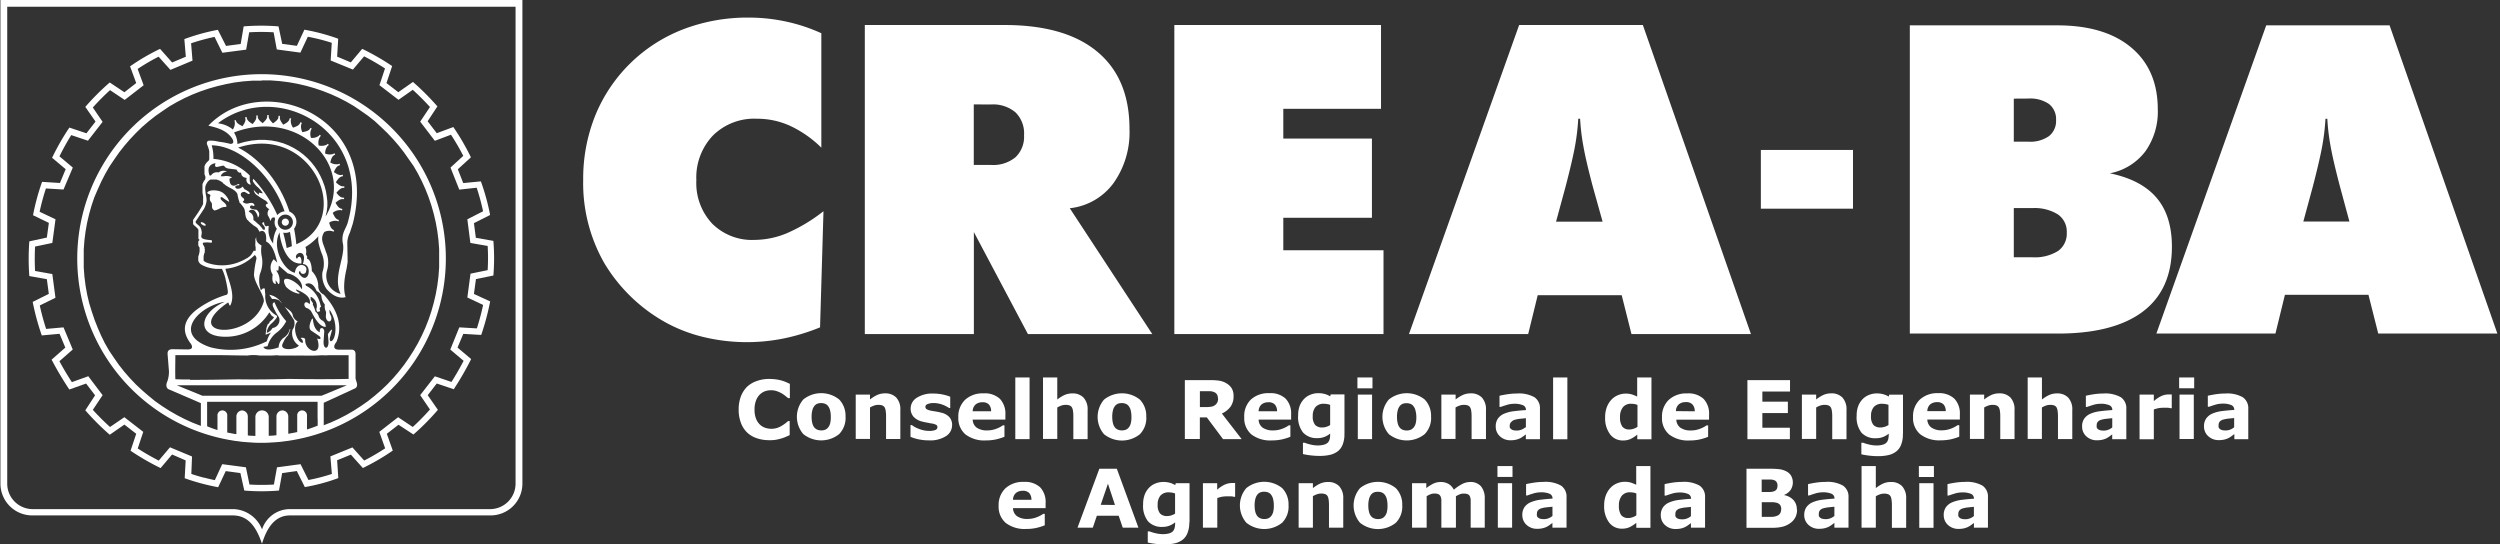 <svg id="Camada_1" data-name="Camada 1" xmlns="http://www.w3.org/2000/svg" viewBox="0 0 511.67 111.41"><rect x="0" y="0" width="511.67" height="111.41" fill="#333333" stroke="none"/><defs><style>.cls-1,.cls-3{fill:#fff;}.cls-1,.cls-2{fill-rule:evenodd;}.cls-2{fill:#748fc9;}</style></defs><title>Prancheta 1</title><path class="cls-1" d="M.09,0H106.92V99a6.51,6.51,0,0,1-6.49,6.49H59.34c-2.7,0-4.55,1.95-5.72,5.8-1.11-3.31-2.74-5.81-6-5.8h-41A6.51,6.51,0,0,1,.09,99V0ZM105.52,1.38V99a5.22,5.22,0,0,1-5.2,5.2H59.27a6,6,0,0,0-5.64,4.15,6.54,6.54,0,0,0-5.74-4.15H6.68A5.21,5.21,0,0,1,1.48,99V1.38Z"/><path class="cls-1" d="M41.11,82.47V88c6.65,3.4,17.94,3.33,25.15,0V82.44l6.51-3c.31-.25.42-.64.21-1.24l-.21-.72v-5q0-.91-.86-.92H69.35c-1,0-1.27-.61-.49-1.58q1.92-4.72-2.6-9.69a1.88,1.88,0,0,1-1.12-1.81,4.51,4.51,0,0,0-1.32-3c0-1-.26-2.4-1-2.54l.07-.39-.27-.5a2.57,2.57,0,0,0-.11-1.49,11.86,11.86,0,0,0,2.66-2.21,3.88,3.88,0,0,0,.05,1.48,16.71,16.71,0,0,0,.58,1.93A5.29,5.29,0,0,1,66,55.68a4.87,4.87,0,0,0,.82,3.44c1.09,1.29,2.54,2.08,3.92,1.69-.57-1.72-.23-4,.2-5.85l.21-1.34-.07-4a4.93,4.93,0,0,1,.53-2l.59-1.82c5.71-22.2-18.54-31.56-29.55-20.08,2,.45,3.7,1,4.79,2.52.62.86.25,1.39-.56,1.14A18.1,18.1,0,0,0,44.74,29a6.69,6.69,0,0,0-1.35-.21h-.18l-.17,0-.16,0-.14,0-.13.05-.11.07-.09.09-.06.11,0,.12v.13l0,.14.07.15.16.4.1.3.08.3.07.3c0,.1,0,.2,0,.3s0,.2,0,.3,0,.2,0,.3,0,.2,0,.29,0,.2,0,.29,0,.24-.05.36l-.5.49-.13.17-.12.18-.1.2-.08.21,0,.15,0,.15,0,.16v.52l0,.19,0,.2,0,.2.06.22a2,2,0,0,1,.13.35.9.9,0,0,1,0,.15,1,1,0,0,1,0,.17,1.57,1.57,0,0,1-.08.26l-.12.15-.11.17-.09.16-.08.16-.07.16-.05.16,0,.16,0,.16,0,.16V39l0,.15,0,.3.13.74,0,.29,0,.15v.58l0,.14,0,.14,0,.14,0,.14-.3.56-.38.64-.45.7L39.52,45l0,.12a1.35,1.35,0,0,0,0,.15,1.3,1.3,0,0,0,0,.15,1.28,1.28,0,0,0,0,.15,1.24,1.24,0,0,0,0,.14l0,.13.07.12.08.1.09.08a7,7,0,0,1,.69.64l.16.21,0,0,0,0v.39c0,.22,0,.44,0,.66v.43l0,.08,0,.08,0,.08,0,.08,0,.07.05.07.06.06.07.06.08.05,0,0-.16.14-.07.09-.06.09,0,.09,0,.1,0,.1V50l0,.1,0,.11.07.16.1.17.1.14,0,.07,0,.09V51c0,.06,0,.12,0,.18s0,.13,0,.19,0,.27-.08.41l0,.13c-.06.2-.12.4-.19.6l0,.17c0,.06,0,.11,0,.17s0,.11,0,.17,0,.11,0,.16,0,.11,0,.16l.05.15.07.15.09.14.11.13.13.12.1.08.21.12.21.11.22.1.23.1.24.09.24.08.38.1.4.09.42.07.44.05.45,0,.85,0c.09.2.18.4.27.6a13.63,13.63,0,0,1,.48,1.48l0,.08h0a20.8,20.8,0,0,1,.44,2.27q.13.9-.45.94a19.57,19.57,0,0,0-6,3.05c-2.47,2-3.19,4.22-1.07,6.95.44.75.2,1.15-.73,1.13l-3.06-.05q-1.06,0-1,1L34.58,76a6.08,6.08,0,0,1-.31,2c-.31.7-.31,1.27.15,1.63l6.69,2.88Zm14-22.14a3.79,3.79,0,0,1,2.6,1.79l-.57-.63a2.73,2.73,0,0,0-1.46-.3l-.57-.86ZM62,54c.42-1.3.21-2-.37-2.21s-1.5.63-.83,1.19c.14-.32.16-.33.47-.46.49.19.45,1,.4,1.41-3.66.22-4.53-6.09-4.43-6.39-1.68,3.06.74,7.73,3.11,8.29.33-2.46,2.8-1.64,2.31-.38a.61.61,0,0,1-1.22,0c-.23.1-.25.2-.26.5,1.86,2.83,3-1.73.82-1.92Zm-3.6-9.26a.73.73,0,1,1-.73.73.73.73,0,0,1,.73-.73Zm0-.82a1.55,1.55,0,1,1-1.55,1.55,1.56,1.56,0,0,1,1.55-1.55Zm.94,3.54a29.4,29.4,0,0,1,.4,2.92l-1.06.39q-.29-1.62-.72-3.15a2.2,2.2,0,0,0,1.39-.17Zm-16-17.72c5.7.08,12.42,6.17,14.9,13.51a2.27,2.27,0,0,0-1.48.77,26.9,26.9,0,0,0-4.91-7.43l-.13.41a3.85,3.85,0,0,0,1.07,1.34,5,5,0,0,1,1,1.22,3.38,3.38,0,0,1-.8-.14l0,.43a4.75,4.75,0,0,1-1.06-1A1.51,1.51,0,0,0,52.68,40c.58.41,1.15.77,1.73,1.1a1.52,1.52,0,0,1,.44.56c-.66.18-.59.55.12,1.07l.18.1c-.32.11-.5.89-.3,1.3a5.26,5.26,0,0,1,.52,1.11l.26-.64.52-.15.17.38a2.06,2.06,0,0,0,.35,2,5.93,5.93,0,0,0-.76,3A4.37,4.37,0,0,1,55,46.41q0-.33-.41-.09c-.34,0-.5-.27-.52-.71-.07-.26-.48-.06-.37.2a1.51,1.51,0,0,0,.14.21,1.71,1.71,0,0,1,.37.56V47h-.39a3.73,3.73,0,0,0-.6-.79,1,1,0,0,0-.18-.2,5.12,5.12,0,0,1-.59-.51c-.15-.16-.38-.3-.53-.44l-.07-.14a1.39,1.39,0,0,0-.61-1.4.59.59,0,0,1-.19-.13l-.14-.14a.84.84,0,0,1,1.22-.11,2.48,2.48,0,0,1,.65,1.41c.47-.58.3-1.14-.27-1.63a3.34,3.34,0,0,1-1.2-.26c-.31-.24-.09-.77.39-.57.65.3.4-.56-.22-.56a2.36,2.36,0,0,0-.7.11,1.18,1.18,0,0,1-1.12-.35c.37-.27.44-.53.08-.78-.84-.6-.43-1.32.37-1.22l.63.37c.33.2.53-.11.19-.4a5.17,5.17,0,0,0-.89-.54l-.39-.54a1.3,1.3,0,0,1-1.06.45c-.67-.12-.54-.75.22-.7.27,0,.21-.31,0-.25-.4.09-.54.26-.77.3a.78.78,0,0,1-.89-.4,2.4,2.4,0,0,1-.18-1l.53-.29a2.73,2.73,0,0,0-1.68-.22h-.65a1.38,1.38,0,0,1,1.31-.93,1.56,1.56,0,0,0-1.73.16,1.42,1.42,0,0,0-1.56.61h-.3c-.54-1.54,0-2.32,1.22-2.52-.21.64-.06.93.62.71l.95-.21a.87.87,0,0,1,.42.34,1.57,1.57,0,0,0,.82.29l1.47.18.31.46.27.18.38,0c0,.67.45,1,1.15,1.08a1,1,0,0,0,.82,1.38l-.21-.81,0-1.08a12,12,0,0,0-7.43-3.39,8.88,8.88,0,0,0-.35-2.76ZM46.5,62.07c0-.11.15-.13.24-.11s.15.68.39.56c1.15-2.15-.42-5.24-1-7.51a9.68,9.68,0,0,0,6-2.81.84.84,0,0,1,.35.79,19.44,19.44,0,0,0-.5,3.24c.1,1.81,2.25,4.31,2,5.53h0c-2.47,8.12-17.19,7.1-7.53.3Zm1.41-34.91a4.33,4.33,0,0,1,.68,2.31l1.47-.42,1.44-.28,1.4-.14h1.35l1.3.12,1.25.24,1.19.34,1.13.45,1.06.54,1,.62.93.7.85.77.78.83.7.89.62.93.54,1,.45,1,.37,1,.27,1,.18,1.05L67,41.21l0,1-.12,1-.23,1,0,.07c6.14-10.21-5.35-22.25-18.65-17.21ZM59.19,43.29a2.26,2.26,0,0,1,1,3.51v0l.2,1.12.16,1.14.1.93c11.95-5.11,3.31-24.8-11.92-19.78l.54.28.71.41.7.46.69.5.67.54.66.57.64.61.63.65.61.69.59.72.57.76.55.79.52.82.5.86.47.89.44.92.41.95.38,1,.22.65ZM44.64,25.2C56.75,16,76.57,26.83,71.14,45.66c-.42,1.31-1.27,2.08-1,4,.72,2.77-2.12,6.84-.43,10.49a3.81,3.81,0,0,1-2.75-4.88,5.46,5.46,0,0,0-.28-3.79c-.43-1.56-1.28-2.5-.3-4A2.31,2.31,0,0,1,68,47.31h0l.24.13.15-.27L68.15,47h0c-.47-.26-.65-.95-.78-1.44l0,0A2.32,2.32,0,0,1,69,45.22h0l.26.1.11-.29-.26-.1h0c-.5-.19-.76-.85-1-1.32l0-.05A2.31,2.31,0,0,1,69.73,43h0l.27.07.07-.3-.27-.07h0c-.52-.13-.87-.76-1.13-1.2v0c.39-.33.94-.8,1.47-.75h0l.28,0,0-.3-.28,0h0c-.54-.05-1-.62-1.29-1v0c.34-.39.8-.94,1.34-1h0l.28,0,0-.31-.28,0h0c-.54,0-1.05-.46-1.43-.81v-.06c.28-.43.65-1,1.18-1.16h0l.27-.06-.06-.3-.27.06h0c-.53.11-1.12-.31-1.54-.59v0c.21-.47.48-1.14,1-1.33h0l.26-.1-.11-.29-.26.1h0a2.34,2.34,0,0,1-1.63-.35h0c.13-.5.29-1.21.76-1.48h0l.24-.14-.15-.27-.24.14h0a2.33,2.33,0,0,1-1.66-.08h0a2.35,2.35,0,0,1,.53-1.58h0l.22-.17-.19-.24-.22.17h0a2.34,2.34,0,0,1-1.66.17A2.35,2.35,0,0,1,65.49,28h0l.19-.21-.23-.21-.19.21h0a2.32,2.32,0,0,1-1.6.43h0a2.34,2.34,0,0,1,0-1.66h0l.15-.23-.25-.17-.15.23h0c-.3.45-1,.56-1.52.66h0a2.35,2.35,0,0,1-.22-1.65h0l.12-.25L61.5,25l-.12.25h0c-.23.49-.92.71-1.4.88h0a2.35,2.35,0,0,1-.46-1.6h0l.08-.27-.29-.09-.08.27h0c-.16.52-.81.84-1.26,1.08h0c-.31-.41-.76-1-.68-1.52h0l0-.28-.3,0,0,.28h0c-.08.54-.69.94-1.11,1.25h0c-.36-.37-.89-.88-.88-1.42h0v-.28h-.31v.28h0c0,.54-.55,1-.93,1.38-.4-.32-1-.76-1-1.3h0l0-.28-.3,0,0,.28h0c.06.54-.43,1.08-.75,1.48h0c-.44-.27-1.07-.64-1.19-1.18h0l-.06-.27-.3.07.06.27h0c.12.53-.3,1.12-.58,1.55-.46-.23-1.12-.53-1.3-1h0l-.09-.26-.29.1.09.26h0a2.31,2.31,0,0,1-.41,1.6l-.06-.09h0a5.7,5.7,0,0,0-2.84-1.18Zm8.52,22.3L53,47.22h0l-.06-.11-.14-.19,0-.07h0l-.08-.11-.17-.16-.21-.16-.2-.13a2,2,0,0,1-.31-.21c-.21-.17-.42-.34-.62-.52L51,45.38l-.17-.2,0,0-.07-.07L50.61,45l-.15-.26-.12-.26-.07-.23-.07-.42c0-.26-.07-.53-.11-.79v-.09l-.2-.44-.12-.17-.12-.16v0h0l-.18-.23-.32-.38L49,41.46,49,41.32a6.08,6.08,0,0,1-.21-.65c-.06-.25-.12-.5-.17-.74a1,1,0,0,1,0-.16l-.11-.21-.18-.27L48,39l0,0,0,0-.12-.1-.27-.17c-.22-.12-.43-.24-.66-.34l-.19-.11-.51-.31-.14-.11,0,0,0,0-.23-.19-.18-.13-.06,0,0-.06,0-.05-.06-.05-.08-.06-.08-.06L45,37l-.33-.14-.21-.07-.18-.05-.31,0h-.44l-.16,0-.14,0-.13,0-.12.06-.12.08-.11.08-.1.1-.11.12c-.07.09-.14.19-.2.29l-.14.26-.06.09L42,38.3c0,.13,0,.25,0,.38s0,.11,0,.16l.07.55c0,.31.11.61.15.92a5.25,5.25,0,0,1,.06.56v.2h0a4.43,4.43,0,0,1-.56,1.72l-1.59,2.4c-.11.18-.16.25,0,.46s.49.43.67.62l.22.26,0,.06.1.18a2.72,2.72,0,0,1,.17,1c-.11.73-.52,1.21,1.92,1.38.26,0,.21.54,0,.54a4.89,4.89,0,0,0-1.69,0l0,0,0,0,0,0,0,0,0,0,0,0V50l.09.14a3.76,3.76,0,0,1,.25.46c0,.13,0,.26.05.38s0,.18,0,.26l0,.22c0,.11,0,.21-.06.31s-.12.43-.18.64l0,.16c0,.07,0,.15,0,.22v.26l0,.06,0,.06,0,.06,0,.06,0,.06.06.06.07.06.08.06.09.06.11.06.12.06.49.18.51.14a9.35,9.35,0,0,0,6-.51c.27-.12.54-.24.8-.37l.46-.28.1,0v0l.09-.08.16-.12.2-.15,0,0,0,0,.09-.06a2.3,2.3,0,0,0,.38-.43l.15-.23.23-.38.05-.09.12,0h.29l0-.18a2.75,2.75,0,0,0,0-.33c0-.15,0-.31-.05-.46s0-.53,0-.79c0-.05,0-.11,0-.16a2.13,2.13,0,0,1,0-.25c0-.05,0-.1,0-.16s0-.13.06-.2l.06-.14.08-.12,0,0c-.12.55.11,1.21,1.05,1.7a6.72,6.72,0,0,0,0,2,6,6,0,0,1-.32,3.82,5.84,5.84,0,0,0,.21,3.4q.35-.6.8-.37a7.68,7.68,0,0,0,.09,1.16,4.51,4.51,0,0,0,2.24,4.3c.15.06.22.21.11.43a6.2,6.2,0,0,1-1.14,1.28,2.73,2.73,0,0,0-.91,1.87,2.14,2.14,0,0,0,1.18-1,1.63,1.63,0,0,0,1.33-2.16,12.86,12.86,0,0,1-1.25-2.29q-.19-.74.33-.81a13.26,13.26,0,0,0,2.39,3.87,6.66,6.66,0,0,1-1.81,2.23,5,5,0,0,0-2,2.88L53.9,71q.49,1,3.13.1a2.51,2.51,0,0,1,1-1.95,2.84,2.84,0,0,0,1.28-1.82l.12.08-.47,1.22a4.09,4.09,0,0,0-1,1.5c-1.11,1.78,2.49,1.55,3.21.59a3,3,0,0,1-1.3-3.24,2.17,2.17,0,0,0,.31-1.95,29.12,29.12,0,0,0-1.93-2.76c.6.49,1.59.92,1.69,1.88a2,2,0,0,0,1,1.13c-1.13.89-.36,4.16,1,4.41q.21-.46-.41-1a.82.82,0,0,1,.94.2c-.26,2.61,3.82,3.84,2.43-.12.69.32.93-.06.46-.48l-1.49-1c-.7-.37-.67-1.25,0-2.57l.16,0q.19,2.3,1.45,2.79c-.22-1,.72-1.21.89-.24l-.14,2.08c-.11,1.71,1.1,1.79,1,0l-.12-1.47c.4-.58.72-1,.86-.88l-.33,1.22c-.59,1.63.79,1.58,1-.86a7.06,7.06,0,0,0-1.19-4.48,2,2,0,0,0,.3,1.3c.4,1.31-.88,1.56-1.06.18l.05-1a2.57,2.57,0,0,1-.26-1.54,3.07,3.07,0,0,1-.68-1.57c0-.4-.31-.85-1-1.19-.55-1.32-1.24-1.72-2-1.51q-.48.07-.13.43a5.69,5.69,0,0,1,2.89,3.83l.16.47c-.34.18-.34.5-.18.88a1.23,1.23,0,0,1-.59.17.83.83,0,0,1-.13-.86,2.06,2.06,0,0,0-1.2-2.22l-.09.21q.18.3,0,.41A2.05,2.05,0,0,1,64,62c.1.15.07.25,0,.32a5.36,5.36,0,0,1,.56,1.45h0a2,2,0,0,1,.64.84,1.54,1.54,0,0,0,.9,1.06,1.61,1.61,0,0,1,.57,1.24c-1.15,0-2.07-1.44-2.88-3A1.79,1.79,0,0,0,62.64,63c-.76-.63-.17-1.74.72-.73.39-1.24-.7-2.23-2.81-3.05.07.27.29.51.75.71l-.05.2a4.94,4.94,0,0,1-2.71-1.43c-1.69-3,2.27-1.32,3.25.54.31-1.51-1.19-2.91-2.9-3.29l-1.82-1.58-.1,1-.46,0a3.27,3.27,0,0,1,.69,2.51q-.15.5-.35.08l-.45-.63.05.8c-.65-.06-.83-.88-.63-1.92a2.58,2.58,0,0,1,.2-3.15l.72.68c-.47-2-1-3.66-2.29-4.33.21-2.06-.65-2.38-1.29-2ZM44,43.08h-.1a0,0,0,0,0,0,0c-.69-.43-.45-.77-.54-1.45a1.41,1.41,0,0,0-.29-.42,1.33,1.33,0,0,1,0-1.16c0-.42-.75-.27-.62-.7.57-.57,1.81-.41,2.56-.21l.55.28a3.78,3.78,0,0,1,1.33,1.73.25.25,0,0,1,0,.11h-.1a12.14,12.14,0,0,1-1.26-.85c-.39-.13-.42-.08-.36.31.23.53,1.19.86,1.19,1.55l-.26.1c-.83-.06-1.33.57-2.08.67Zm-2.28,3.09c-.36-.18-.61-.35-.64-.57.16-.51,1.78.75.64.57Zm4.17,15.6c-5.35,1-10.71,6.7-2.81,9.31a16.58,16.58,0,0,0,11.53-1.23,5.34,5.34,0,0,1,.86-1.79h0l-.21.1-.89.34c0-.34.08-.67.13-1,0-.08,0-.16,0-.24a6.28,6.28,0,0,1,.35-1H55l.16-.25,0-.13a7.87,7.87,0,0,0,.7-.64l.08-.11L56,65l.1-.08-.34-.19-.18-.14-.45-.67a10.46,10.46,0,0,1-9.21,5c-5.83-.12-5.12-4.85,0-7.12Zm-7,15.9c-1,0-2,0-3-.06-.06-1.68,0-3.3,0-4.93l8.11,0,.18,0c2.12,0,4.32.08,6.48.08a8.33,8.33,0,0,1,2.44,0l2.56,0c.46,0,1-.1,1.47,0,1.44,0,1.92,0,3.08,0a1.19,1.19,0,0,0,.4,0c1.73,0,3.53.08,5.3-.06a6.86,6.86,0,0,0,1.28,0c2.6,0,2.6,0,4.16,0,0,1.61,0,3.23,0,4.85-4.11.08-8.22.07-12.28,0-3.38.1-6.75.14-10.08.09l-.5,0c-5.43.09-5.43.09-9.6.11Zm-2.61,1.18H71L65.8,81H41.43l-5.18-2.12ZM65,85.67V82.24H42.39v5a21.53,21.53,0,0,0,2.12.78V85.08a1,1,0,0,1,1-1.08h0a1,1,0,0,1,1,1.08v3.44c.62.12,1.24.26,1.87.34V85.29A1.24,1.24,0,0,1,49.54,84h0a1.24,1.24,0,0,1,1.18,1.29v3.85q.77.06,1.55.08V85.29A1.34,1.34,0,0,1,53.65,84h0A1.34,1.34,0,0,1,55,85.29v3.9c.53,0,1.06-.06,1.58-.1V85.29A1.24,1.24,0,0,1,57.8,84h0A1.24,1.24,0,0,1,59,85.29v3.49c.61-.1,1.22-.22,1.83-.35V85.08a1,1,0,0,1,1-1.08h0a1,1,0,0,1,1,1.08v2.82c.73-.23,1.46-.5,2.19-.78V85.67Z"/><path class="cls-2" d="M49.55,34.54Z"/><path class="cls-2" d="M52.26,32l0,0h.06l0,0Z"/><path class="cls-2" d="M54.25,36.37l0,0,.08.13-.1-.14Z"/><path class="cls-1" d="M60.76,9.38l-3-.4L57,5.4a44,44,0,0,0-7.13,0L49.26,9l-3,.4L44.59,6.1A43.22,43.22,0,0,0,37.73,8l.3,3.61-2.8,1.18L32.76,10a43.23,43.23,0,0,0-6.14,3.58L27.88,17l-2.42,1.88-3-2a48.66,48.66,0,0,0-5,5l2.09,3-1.86,2.4-3.49-1.17a49.8,49.8,0,0,0-3.54,6.18l2.78,2.34-1.17,2.82-3.66-.23a46.7,46.7,0,0,0-1.85,6.83L10,45.62l-.41,3L6,49.4a47.88,47.88,0,0,0,0,7.1l3.59.64.4,3-3.3,1.65a50.74,50.74,0,0,0,1.86,6.86l3.64-.33,1.18,2.82-2.81,2.47a66.81,66.81,0,0,0,3.63,6.11l3.43-1.22,1.84,2.41-2,3.07a52.05,52.05,0,0,0,5,5l3-2.08,2.42,1.88-1.16,3.47a50.83,50.83,0,0,0,6.15,3.55l2.35-2.78L38,94.23l-.2,3.65a44.72,44.72,0,0,0,6.85,1.84l1.55-3.3,3,.4L50,100.4a43.56,43.56,0,0,0,7.1,0l.65-3.58,3-.41,1.64,3.28a38.14,38.14,0,0,0,6.85-1.84L69,94.2l2.81-1.15,2.46,2.74a47.09,47.09,0,0,0,6.12-3.57l-1.22-3.44,2.39-1.85,3.06,2a48.78,48.78,0,0,0,5-5.05l-2.08-3,1.85-2.39,3.48,1.17a60.55,60.55,0,0,0,3.56-6.17l-2.79-2.35,1.18-2.81,3.67.22a51.64,51.64,0,0,0,1.83-6.86L97,60.17l.41-3.05,3.57-.73a43.38,43.38,0,0,0,0-7.09l-3.59-.63-.39-3L100.31,44a45.24,45.24,0,0,0-1.89-6.88l-3.61.35L93.7,34.64l2.68-2.44A47,47,0,0,0,92.78,26l-3.39,1.26-1.87-2.44,2-3.05a52.28,52.28,0,0,0-5-5l-3,2.1L79.1,17l1.16-3.48A48.52,48.52,0,0,0,74.13,10l-2.33,2.77L69,11.59l.22-3.66A40.49,40.49,0,0,0,62.3,6.08l-1.54,3.3Zm-19,88.37q1.1.29,2.21.52L45.48,95l4.85.64.73,3.53a42.93,42.93,0,0,0,5,0l.63-3.52L61.51,95l1.62,3.24A37.54,37.54,0,0,0,67.92,97l-.3-3.59,4.51-1.84,2.41,2.69a47,47,0,0,0,4.29-2.5l-1.2-3.37,3.85-3,3,2A48.67,48.67,0,0,0,88,83.81l-2-2.94,3-3.85,3.4,1.15c.89-1.4,1.72-2.85,2.49-4.32l-2.73-2.3L94,67l3.6.21q.76-2.37,1.28-4.8l-3.23-1.52.65-4.88,3.51-.72a42.73,42.73,0,0,0,0-4.95l-3.54-.62-.62-4.84,3.22-1.64a45,45,0,0,0-1.31-4.82L94,38.81l-1.8-4.52,2.62-2.39a47.6,47.6,0,0,0-2.52-4.33L89,28.82,86,24.9l2-3c-1.12-1.23-2.29-2.41-3.52-3.52l-2.92,2.05-3.9-3,1.14-3.42a47.68,47.68,0,0,0-4.28-2.48l-2.29,2.71-4.55-1.86.22-3.62A40.2,40.2,0,0,0,63,7.52l-1.52,3.25-4.83-.65L56,6.61a43,43,0,0,0-5,0l-.62,3.55-4.87.64-1.6-3.25a42.34,42.34,0,0,0-4.8,1.31l.29,3.55L34.88,14.3l-2.42-2.7a42.83,42.83,0,0,0-4.29,2.51l1.23,3.34-3.88,3-3-2A48.39,48.39,0,0,0,19,22l2,2.94-3,3.86-3.42-1.15A49.56,49.56,0,0,0,12.17,32l2.73,2.3L13,38.79l-3.6-.22a45.93,45.93,0,0,0-1.29,4.77l3.25,1.54-.65,4.84-3.53.74a47.67,47.67,0,0,0,0,5l3.53.63.64,4.85L8.14,62.52q.53,2.43,1.3,4.8L13,67l1.89,4.53-2.73,2.4q1.19,2.19,2.55,4.28L18.07,77,21,80.88l-2,3q1.67,1.84,3.52,3.51l2.93-2,3.87,3-1.13,3.4c1.39.9,2.83,1.72,4.3,2.48l2.3-2.72,4.51,1.88L39.16,97q1.28.43,2.58.77Z"/><path class="cls-1" d="M53.56,15.18A37.72,37.72,0,1,1,15.81,52.93,37.74,37.74,0,0,1,53.56,15.18Zm0,1.28,1.87,0,1.85.14,1.82.23,1.79.32,1.76.41,1.72.49,1.69.57,1.65.65,1.61.73,1.57.81,1.52.88,1.47,1,1.43,1,1.37,1.08L78,26l1.26,1.21,1.2,1.27,1.14,1.32,1.08,1.38,1,1.43L84.66,34l.88,1.53.8,1.57.73,1.61.65,1.65.57,1.69.49,1.73.41,1.76.32,1.79.23,1.82.14,1.85,0,1.87,0,1.87-.14,1.85-.23,1.82-.32,1.79L88.77,62l-.49,1.73-.57,1.69-.65,1.65-.73,1.61-.8,1.57-.88,1.52-.95,1.48-1,1.43-1.08,1.38L80.47,77.4l-1.2,1.27L78,79.87,76.69,81,75.31,82.1l-1.43,1-1.48.95-1.52.88-1.57.81-1.61.73-1.65.65-1.69.57-1.72.49-1.76.41-1.79.32-1.82.23-1.85.14-1.87,0-1.87,0-1.85-.14L48,88.93l-1.79-.32-1.76-.41-1.73-.49-1.69-.57-1.65-.65-1.61-.73-1.57-.81-1.53-.88-1.48-.95-1.43-1L30.39,81l-1.33-1.15L27.8,78.67,26.59,77.4l-1.15-1.32L24.35,74.7l-1-1.43-1-1.48-.88-1.53L20.7,68.7,20,67.09l-.65-1.65-.57-1.69L18.24,62l-.41-1.76-.32-1.79-.23-1.82-.14-1.85,0-1.87,0-1.87.14-1.85.23-1.82.32-1.79.41-1.76.49-1.73.57-1.69L20,38.77l.73-1.61.81-1.57.88-1.53,1-1.48,1-1.43,1.09-1.38,1.15-1.33,1.21-1.27L29.07,26l1.33-1.15,1.38-1.09,1.43-1,1.48-1,1.53-.88,1.57-.81,1.61-.73,1.65-.65,1.69-.57,1.73-.49,1.76-.41L48,16.88l1.82-.23,1.85-.14,1.87,0Z"/><path class="cls-1" d="M390.88,68.27V5.19h30.19q9.71,0,15.13,4.54t5.43,12.65A14,14,0,0,1,439.07,31a11.91,11.91,0,0,1-7.26,4.47q6.42,1.32,9.56,5t3.15,10q0,8.85-6,13.34T421,68.27Zm21.28-25.68V52.66H416a9,9,0,0,0,5.24-1.31A4.32,4.32,0,0,0,423,47.62a4.27,4.27,0,0,0-1.82-3.74A9,9,0,0,0,416,42.59Zm0-22.4V29h3a6.66,6.66,0,0,0,4.21-1.15,3.93,3.93,0,0,0,1.44-3.28,3.92,3.92,0,0,0-1.44-3.28,6.76,6.76,0,0,0-4.21-1.12Z"/><path class="cls-1" d="M441.34,68.27,463.82,5.19h25.25l22.06,63.08H486.75l-2-7.93h-17.1l-1.94,7.93Zm30.08-22.93h9.43l-1.93-7.15q-1.43-5.43-1.94-8.37a43.16,43.16,0,0,1-.65-5.5h-.38a46,46,0,0,1-.65,5.5q-.53,2.93-1.94,8.37l-1.94,7.15Z"/><polygon class="cls-1" points="379.25 30.69 360.39 30.69 360.39 42.71 379.25 42.71 379.25 30.69 379.25 30.69"/><polygon class="cls-1" points="240.35 68.37 240.35 5.12 282.65 5.12 282.65 22.27 262.65 22.27 262.65 28.36 280.79 28.36 280.79 44.57 262.65 44.57 262.65 51.22 283.16 51.22 283.16 68.37 240.35 68.37 240.35 68.37"/><path class="cls-1" d="M168.1,30.22a22.82,22.82,0,0,0-6.36-4.45,16.2,16.2,0,0,0-6.83-1.47,12,12,0,0,0-9,3.44,12.46,12.46,0,0,0-3.39,9.14,12.15,12.15,0,0,0,3.24,8.89,11.53,11.53,0,0,0,8.69,3.33,17.45,17.45,0,0,0,6.67-1.4,34,34,0,0,0,7.42-4.47L167.84,67a42,42,0,0,1-7.43,2.27A38,38,0,0,1,144.08,69a31.37,31.37,0,0,1-7.74-2.95,33.6,33.6,0,0,1-12.67-12.22,33,33,0,0,1-4.31-17,34.65,34.65,0,0,1,2.45-13.14A31.74,31.74,0,0,1,139.82,6a36.77,36.77,0,0,1,13.42-2.4,36.25,36.25,0,0,1,7.58.8,35.14,35.14,0,0,1,7.28,2.4V30.22Z"/><path class="cls-1" d="M288.37,68.37,310.92,5.12h25.32l22.12,63.25H333.91l-2-7.95H314.72l-1.95,7.95Zm30.16-23H328L326,38.21q-1.44-5.44-1.95-8.39a43.3,43.3,0,0,1-.65-5.52h-.38a46.09,46.09,0,0,1-.65,5.52q-.53,2.94-1.95,8.39l-1.95,7.17Z"/><path class="cls-1" d="M177,68.37V5.12h28.61q12.43,0,19,5.49t6.56,15.81a17.9,17.9,0,0,1-3.3,11.1,12.79,12.79,0,0,1-8.92,5.1l16.88,25.75H210.38L199.32,47.5V68.37Zm22.3-47V33.76h3.54a7.19,7.19,0,0,0,5-1.58,5.76,5.76,0,0,0,1.75-4.51A6,6,0,0,0,207.84,23a7.07,7.07,0,0,0-5-1.62Z"/><path class="cls-3" d="M157.38,90.09a7.48,7.48,0,0,1-2.48-.4,5.28,5.28,0,0,1-2-1.18,5.35,5.35,0,0,1-1.27-2,7.61,7.61,0,0,1-.45-2.71,7.52,7.52,0,0,1,.43-2.6,5.59,5.59,0,0,1,1.25-2A5.31,5.31,0,0,1,154.85,78a7.11,7.11,0,0,1,2.54-.44,10.3,10.3,0,0,1,1.37.08,9.9,9.9,0,0,1,1.13.22,8,8,0,0,1,1,.35l.77.35v2.92h-.36l-.57-.46a7.46,7.46,0,0,0-.78-.53,5.48,5.48,0,0,0-1-.44,3.37,3.37,0,0,0-1.11-.18,3.73,3.73,0,0,0-1.25.2,3.07,3.07,0,0,0-1.09.69,3.36,3.36,0,0,0-.77,1.22,5.07,5.07,0,0,0-.3,1.85,4.92,4.92,0,0,0,.32,1.9,3.34,3.34,0,0,0,.81,1.2,2.93,2.93,0,0,0,1.1.64,4,4,0,0,0,1.2.19A3.8,3.8,0,0,0,159,87.6a4.36,4.36,0,0,0,1-.46,7,7,0,0,0,.74-.5c.23-.18.41-.33.56-.46h.32v2.88l-.86.38a6.94,6.94,0,0,1-.87.31,10.8,10.8,0,0,1-1.11.26,9,9,0,0,1-1.43.09Zm15.68-4.78a4.73,4.73,0,0,1-1.31,3.53,5.86,5.86,0,0,1-7.34,0,5.43,5.43,0,0,1,0-7.08,5.86,5.86,0,0,1,7.34,0,4.77,4.77,0,0,1,1.3,3.54Zm-3.59,2.21a2.3,2.3,0,0,0,.43-.84,5.1,5.1,0,0,0,.14-1.36,5.29,5.29,0,0,0-.15-1.34,2.35,2.35,0,0,0-.41-.87,1.4,1.4,0,0,0-.62-.47,2.15,2.15,0,0,0-.78-.14,2.23,2.23,0,0,0-.75.11,1.49,1.49,0,0,0-.63.45,2.3,2.3,0,0,0-.43.87,5.14,5.14,0,0,0-.16,1.38,5.38,5.38,0,0,0,.14,1.29,2.28,2.28,0,0,0,.41.88,1.51,1.51,0,0,0,.62.46,2.13,2.13,0,0,0,.82.15,2.18,2.18,0,0,0,.76-.13,1.38,1.38,0,0,0,.61-.45Zm14.81,2.33h-2.93V85.34c0-.37,0-.73-.06-1.1a2.26,2.26,0,0,0-.2-.8,1,1,0,0,0-.47-.44,2.22,2.22,0,0,0-.87-.14,2.57,2.57,0,0,0-.8.13,4.31,4.31,0,0,0-.89.41v6.44h-2.92V80.76h2.92v1a7.44,7.44,0,0,1,1.49-.93,3.83,3.83,0,0,1,1.59-.32,3.05,3.05,0,0,1,2.3.86,3.54,3.54,0,0,1,.83,2.56v5.92ZM194.86,87a2.63,2.63,0,0,1-1.26,2.27,6,6,0,0,1-3.46.86,9.93,9.93,0,0,1-2.2-.23,8.29,8.29,0,0,1-1.59-.5V87h.27l.51.34a5.43,5.43,0,0,0,.82.39,6.59,6.59,0,0,0,1,.32,5.3,5.3,0,0,0,1.23.14,3.21,3.21,0,0,0,1.27-.19.61.61,0,0,0,.41-.56.52.52,0,0,0-.24-.48,3.14,3.14,0,0,0-.92-.29c-.22,0-.51-.1-.88-.16a9.93,9.93,0,0,1-1-.21,3.57,3.57,0,0,1-1.84-1,2.48,2.48,0,0,1-.6-1.7,2.59,2.59,0,0,1,1.24-2.18,5.82,5.82,0,0,1,3.4-.87,9,9,0,0,1,2,.21,7.87,7.87,0,0,1,1.46.44v2.3h-.25a5.92,5.92,0,0,0-1.48-.73,5.28,5.28,0,0,0-1.68-.28,3.19,3.19,0,0,0-1.19.2c-.32.13-.48.31-.48.55a.59.59,0,0,0,.22.49,3,3,0,0,0,1,.34l1,.17c.34.05.69.13,1,.21a3.25,3.25,0,0,1,1.7.94,2.39,2.39,0,0,1,.55,1.61Zm10.89-1.12h-6.67a2.1,2.1,0,0,0,.81,1.64,3.63,3.63,0,0,0,2.21.57,5,5,0,0,0,1.79-.33,5.75,5.75,0,0,0,1.37-.71h.32v2.34a10.82,10.82,0,0,1-1.86.57,9.71,9.71,0,0,1-1.93.18,6.35,6.35,0,0,1-4.19-1.23,4.34,4.34,0,0,1-1.46-3.51,4.7,4.7,0,0,1,1.38-3.57,5.27,5.27,0,0,1,3.79-1.32,4.52,4.52,0,0,1,3.34,1.12,4.38,4.38,0,0,1,1.12,3.23v1Zm-2.9-1.71a2,2,0,0,0-.45-1.38,1.73,1.73,0,0,0-1.33-.46,2.13,2.13,0,0,0-1.38.44,1.86,1.86,0,0,0-.61,1.4Zm7.87,5.71H207.8V77.26h2.92v12.6Zm11.89,0h-2.93V85.34c0-.37,0-.73-.06-1.1a2.26,2.26,0,0,0-.2-.8,1,1,0,0,0-.47-.44,2.22,2.22,0,0,0-.87-.14,2.57,2.57,0,0,0-.8.13,4.3,4.3,0,0,0-.89.41v6.44h-2.92V77.26h2.92v4.51a7.44,7.44,0,0,1,1.49-.93,3.83,3.83,0,0,1,1.59-.32,3.05,3.05,0,0,1,2.3.86,3.54,3.54,0,0,1,.83,2.56v5.92Zm12-4.54a4.73,4.73,0,0,1-1.31,3.53,5.86,5.86,0,0,1-7.34,0,5.44,5.44,0,0,1,0-7.08,5.86,5.86,0,0,1,7.34,0,4.77,4.77,0,0,1,1.3,3.54ZM231,87.52a2.3,2.3,0,0,0,.43-.84,5.1,5.1,0,0,0,.14-1.36,5.29,5.29,0,0,0-.15-1.34,2.34,2.34,0,0,0-.41-.87,1.39,1.39,0,0,0-.62-.47,2.15,2.15,0,0,0-.78-.14,2.23,2.23,0,0,0-.75.11,1.49,1.49,0,0,0-.63.45,2.3,2.3,0,0,0-.43.87,5.14,5.14,0,0,0-.16,1.38,5.38,5.38,0,0,0,.14,1.29,2.28,2.28,0,0,0,.41.88,1.51,1.51,0,0,0,.62.46,2.13,2.13,0,0,0,.82.15,2.18,2.18,0,0,0,.76-.13,1.38,1.38,0,0,0,.61-.45Zm18.27-6a1.56,1.56,0,0,0-.19-.78,1.26,1.26,0,0,0-.64-.51,2.38,2.38,0,0,0-.74-.16c-.28,0-.61,0-1,0h-1.12v3.25h1a9.27,9.27,0,0,0,1.25-.07,1.81,1.81,0,0,0,.84-.33,1.64,1.64,0,0,0,.48-.56,1.85,1.85,0,0,0,.15-.81Zm4.85,8.36h-3.8L247,85.43h-1.43v4.42H242.5V77.8h5.21a11.7,11.7,0,0,1,1.84.12,3.92,3.92,0,0,1,1.44.52,3.16,3.16,0,0,1,1.08,1,3,3,0,0,1,.4,1.62,3.59,3.59,0,0,1-.62,2.18,4.69,4.69,0,0,1-1.77,1.4l4,5.17Zm10.15-4h-6.67a2.1,2.1,0,0,0,.81,1.64,3.63,3.63,0,0,0,2.21.57,5,5,0,0,0,1.79-.33,5.75,5.75,0,0,0,1.37-.71h.32v2.34a10.82,10.82,0,0,1-1.86.57,9.71,9.71,0,0,1-1.93.18,6.35,6.35,0,0,1-4.19-1.23,4.34,4.34,0,0,1-1.46-3.51A4.7,4.7,0,0,1,256,81.79a5.27,5.27,0,0,1,3.79-1.32,4.53,4.53,0,0,1,3.34,1.12,4.38,4.38,0,0,1,1.12,3.23v1Zm-2.9-1.71a2,2,0,0,0-.45-1.38,1.73,1.73,0,0,0-1.33-.46,2.13,2.13,0,0,0-1.38.44,1.86,1.86,0,0,0-.61,1.4Zm13.79,4.67a5.59,5.59,0,0,1-.36,2.15,3.19,3.19,0,0,1-1,1.37,4.15,4.15,0,0,1-1.58.73,9.12,9.12,0,0,1-2.09.22,14.9,14.9,0,0,1-1.87-.11,14.18,14.18,0,0,1-1.59-.27V90.61H267a9,9,0,0,0,1.3.39,6.29,6.29,0,0,0,1.38.17A4.77,4.77,0,0,0,271,91a1.77,1.77,0,0,0,.77-.42,1.57,1.57,0,0,0,.36-.67,3.66,3.66,0,0,0,.11-1v-.17a4.29,4.29,0,0,1-1.17.68,3.86,3.86,0,0,1-1.43.25,3.76,3.76,0,0,1-2.95-1.15,5.09,5.09,0,0,1-1-3.5,5.41,5.41,0,0,1,.31-1.94,4.31,4.31,0,0,1,.89-1.42,3.71,3.71,0,0,1,1.32-.88,4.25,4.25,0,0,1,1.6-.31,4.84,4.84,0,0,1,1.34.17,4.37,4.37,0,0,1,1.1.48l.1-.4h2.82v8ZM272.24,87V82.87a2.62,2.62,0,0,0-.62-.17,3.9,3.9,0,0,0-.65-.06,2.16,2.16,0,0,0-1.72.66,2.72,2.72,0,0,0-.57,1.84,2.66,2.66,0,0,0,.49,1.83,1.9,1.9,0,0,0,1.45.52,2.75,2.75,0,0,0,.86-.14,3.19,3.19,0,0,0,.77-.36Zm8.58,2.87H277.9V80.76h2.92v9.09Zm.08-10.39h-3.08V77.26h3.08v2.21Zm12,5.84a4.73,4.73,0,0,1-1.31,3.53,5.86,5.86,0,0,1-7.34,0,5.43,5.43,0,0,1,0-7.08,5.86,5.86,0,0,1,7.34,0,4.77,4.77,0,0,1,1.3,3.54Zm-3.59,2.21a2.3,2.3,0,0,0,.43-.84,5.12,5.12,0,0,0,.14-1.36A5.28,5.28,0,0,0,289.7,84a2.34,2.34,0,0,0-.41-.87,1.39,1.39,0,0,0-.62-.47,2.16,2.16,0,0,0-.78-.14,2.23,2.23,0,0,0-.75.11,1.49,1.49,0,0,0-.63.45,2.3,2.3,0,0,0-.43.87,5.13,5.13,0,0,0-.16,1.38,5.38,5.38,0,0,0,.14,1.29,2.28,2.28,0,0,0,.41.88,1.5,1.5,0,0,0,.62.46,2.13,2.13,0,0,0,.82.15,2.18,2.18,0,0,0,.76-.13,1.38,1.38,0,0,0,.61-.45Zm14.81,2.33h-2.93V85.34c0-.37,0-.73-.06-1.1a2.25,2.25,0,0,0-.2-.8,1,1,0,0,0-.47-.44,2.22,2.22,0,0,0-.87-.14,2.58,2.58,0,0,0-.8.13,4.3,4.3,0,0,0-.89.41v6.44H295V80.76h2.92v1a7.42,7.42,0,0,1,1.49-.93,3.83,3.83,0,0,1,1.59-.32,3.05,3.05,0,0,1,2.3.86,3.54,3.54,0,0,1,.83,2.56v5.92Zm8.18-2.37v-1.9l-1.28.13a6.38,6.38,0,0,0-1,.2,1.44,1.44,0,0,0-.67.4A1,1,0,0,0,309,87a1.77,1.77,0,0,0,0,.46.7.7,0,0,0,.24.34,1.16,1.16,0,0,0,.45.24,3.05,3.05,0,0,0,.81.08,2.46,2.46,0,0,0,.89-.18,2.79,2.79,0,0,0,.79-.47Zm0,1.41-.58.43a4.37,4.37,0,0,1-.66.4,4.06,4.06,0,0,1-.89.29,5,5,0,0,1-1,.09,3.1,3.1,0,0,1-2.17-.8,2.66,2.66,0,0,1-.87-2,2.76,2.76,0,0,1,.44-1.63,3,3,0,0,1,1.26-1,7.22,7.22,0,0,1,2-.52c.8-.1,1.63-.18,2.48-.23v0a1,1,0,0,0-.62-1,4.46,4.46,0,0,0-1.81-.29,5.19,5.19,0,0,0-1.54.25c-.55.17-.94.3-1.17.39h-.27V81c.31-.08.81-.18,1.5-.29a13.18,13.18,0,0,1,2.08-.17,6.45,6.45,0,0,1,3.59.77,2.71,2.71,0,0,1,1.11,2.4v6.18h-2.89v-1Zm8.49,1h-2.92V77.26h2.92v12.6Zm17.26,0H335.1v-.95a6.34,6.34,0,0,1-1.41.91,3.67,3.67,0,0,1-1.51.29,3.19,3.19,0,0,1-2.66-1.28,5.48,5.48,0,0,1-1-3.45,5.83,5.83,0,0,1,.33-2.05,4.67,4.67,0,0,1,.92-1.53,3.82,3.82,0,0,1,1.33-.94,4,4,0,0,1,1.57-.34,4.31,4.31,0,0,1,1.34.17,8.72,8.72,0,0,1,1.07.44V77.26H338v12.6Zm-2.91-2.51V82.88a2.87,2.87,0,0,0-.65-.19,3.7,3.7,0,0,0-.62-.05,2.07,2.07,0,0,0-1.72.72,3.09,3.09,0,0,0-.58,2,3.21,3.21,0,0,0,.46,1.94,1.75,1.75,0,0,0,1.48.6,2.65,2.65,0,0,0,.84-.15,3,3,0,0,0,.79-.39Zm14.62-1.5h-6.67a2.1,2.1,0,0,0,.82,1.64,3.63,3.63,0,0,0,2.21.57,5,5,0,0,0,1.79-.33,5.75,5.75,0,0,0,1.37-.71h.32v2.34a10.82,10.82,0,0,1-1.86.57,9.7,9.7,0,0,1-1.93.18,6.35,6.35,0,0,1-4.19-1.23,4.34,4.34,0,0,1-1.46-3.51,4.7,4.7,0,0,1,1.38-3.57,5.27,5.27,0,0,1,3.79-1.32,4.53,4.53,0,0,1,3.34,1.12,4.37,4.37,0,0,1,1.12,3.23v1Zm-2.9-1.71a2,2,0,0,0-.45-1.38A1.73,1.73,0,0,0,345,82.3a2.13,2.13,0,0,0-1.38.44,1.86,1.86,0,0,0-.61,1.4Zm19.5,5.71h-8.72V77.8h8.72v2.33H360.7v2.08h5.22v2.33H360.7v3h5.63v2.33Zm11.58,0H375V85.34c0-.37,0-.73-.06-1.1a2.26,2.26,0,0,0-.2-.8,1,1,0,0,0-.47-.44,2.22,2.22,0,0,0-.87-.14,2.58,2.58,0,0,0-.8.13,4.3,4.3,0,0,0-.89.41v6.44h-2.92V80.76h2.92v1a7.44,7.44,0,0,1,1.49-.93,3.83,3.83,0,0,1,1.59-.32,3.05,3.05,0,0,1,2.3.86,3.54,3.54,0,0,1,.83,2.56v5.92Zm11.52-1a5.59,5.59,0,0,1-.37,2.15,3.18,3.18,0,0,1-1,1.37,4.15,4.15,0,0,1-1.58.73,9.12,9.12,0,0,1-2.09.22,14.9,14.9,0,0,1-1.87-.11,14.19,14.19,0,0,1-1.59-.27V90.61h.36a9,9,0,0,0,1.3.39,6.29,6.29,0,0,0,1.38.17,4.77,4.77,0,0,0,1.32-.15,1.77,1.77,0,0,0,.77-.42,1.57,1.57,0,0,0,.36-.67,3.66,3.66,0,0,0,.11-1v-.17a4.28,4.28,0,0,1-1.17.68,3.86,3.86,0,0,1-1.43.25A3.76,3.76,0,0,1,381,88.57a5.09,5.09,0,0,1-1-3.5,5.41,5.41,0,0,1,.31-1.94,4.32,4.32,0,0,1,.89-1.42,3.71,3.71,0,0,1,1.32-.88,4.25,4.25,0,0,1,1.6-.31,4.83,4.83,0,0,1,1.34.17,4.36,4.36,0,0,1,1.1.48l.1-.4h2.82v8ZM386.51,87V82.87a2.62,2.62,0,0,0-.62-.17,3.9,3.9,0,0,0-.66-.06,2.16,2.16,0,0,0-1.72.66,2.72,2.72,0,0,0-.57,1.84,2.66,2.66,0,0,0,.49,1.83,1.9,1.9,0,0,0,1.45.52,2.75,2.75,0,0,0,.86-.14,3.2,3.2,0,0,0,.77-.36Zm14.62-1.14h-6.67a2.1,2.1,0,0,0,.82,1.64,3.63,3.63,0,0,0,2.2.57,5,5,0,0,0,1.79-.33,5.76,5.76,0,0,0,1.37-.71H401v2.34a10.84,10.84,0,0,1-1.86.57,9.71,9.71,0,0,1-1.93.18A6.35,6.35,0,0,1,393,88.87a4.34,4.34,0,0,1-1.46-3.51,4.7,4.7,0,0,1,1.38-3.57,5.27,5.27,0,0,1,3.79-1.32A4.52,4.52,0,0,1,400,81.6a4.38,4.38,0,0,1,1.12,3.23v1Zm-2.9-1.71a2,2,0,0,0-.45-1.38,1.73,1.73,0,0,0-1.33-.46,2.13,2.13,0,0,0-1.38.44,1.87,1.87,0,0,0-.61,1.4Zm14.09,5.71h-2.93V85.34c0-.37,0-.73-.06-1.1a2.26,2.26,0,0,0-.2-.8,1,1,0,0,0-.47-.44,2.22,2.22,0,0,0-.87-.14,2.57,2.57,0,0,0-.8.13,4.3,4.3,0,0,0-.89.41v6.44h-2.92V80.76h2.92v1a7.44,7.44,0,0,1,1.49-.93,3.83,3.83,0,0,1,1.59-.32,3.05,3.05,0,0,1,2.3.86,3.54,3.54,0,0,1,.83,2.56v5.92Zm11.81,0H421.2V85.34c0-.37,0-.73-.06-1.1a2.26,2.26,0,0,0-.2-.8,1,1,0,0,0-.47-.44,2.22,2.22,0,0,0-.87-.14,2.57,2.57,0,0,0-.8.13,4.3,4.3,0,0,0-.89.41v6.44H415V77.26h2.92v4.51a7.43,7.43,0,0,1,1.49-.93,3.83,3.83,0,0,1,1.59-.32,3.05,3.05,0,0,1,2.3.86,3.54,3.54,0,0,1,.83,2.56v5.92Zm8.18-2.37v-1.9l-1.28.13a6.39,6.39,0,0,0-1,.2,1.44,1.44,0,0,0-.67.4,1,1,0,0,0-.23.69,1.76,1.76,0,0,0,0,.46.69.69,0,0,0,.24.34,1.15,1.15,0,0,0,.45.24,3.05,3.05,0,0,0,.81.08,2.46,2.46,0,0,0,.89-.18,2.79,2.79,0,0,0,.79-.47Zm0,1.41-.58.43a4.38,4.38,0,0,1-.66.4,4.06,4.06,0,0,1-.89.29,5,5,0,0,1-1,.09,3.1,3.1,0,0,1-2.17-.8,2.66,2.66,0,0,1-.87-2,2.76,2.76,0,0,1,.44-1.63,3,3,0,0,1,1.26-1,7.22,7.22,0,0,1,2-.52c.8-.1,1.63-.18,2.48-.23v0a1,1,0,0,0-.62-1,4.46,4.46,0,0,0-1.81-.29,5.19,5.19,0,0,0-1.54.25c-.55.17-.94.3-1.17.39h-.27V81c.31-.08.81-.18,1.5-.29a13.19,13.19,0,0,1,2.08-.17,6.45,6.45,0,0,1,3.59.77,2.71,2.71,0,0,1,1.11,2.4v6.18h-2.89v-1Zm12.16-5.35h-.26a2.45,2.45,0,0,0-.6-.1l-.69,0a6.81,6.81,0,0,0-1.1.08,6.37,6.37,0,0,0-1,.28v6.09h-2.92V80.76h2.92V82.1a6.11,6.11,0,0,1,1.67-1.1,3.74,3.74,0,0,1,1.31-.27h.35l.34,0v2.78ZM449,89.85h-2.92V80.76H449v9.09Zm.08-10.39H446V77.26h3.08v2.21Zm8.18,8v-1.9l-1.28.13a6.4,6.4,0,0,0-1,.2,1.44,1.44,0,0,0-.67.4,1,1,0,0,0-.23.69,1.78,1.78,0,0,0,0,.46.7.7,0,0,0,.24.34,1.15,1.15,0,0,0,.45.24,3.05,3.05,0,0,0,.81.08,2.46,2.46,0,0,0,.89-.18,2.8,2.8,0,0,0,.79-.47Zm0,1.41-.58.43a4.4,4.4,0,0,1-.66.4,4.07,4.07,0,0,1-.89.29,5,5,0,0,1-1,.09,3.1,3.1,0,0,1-2.17-.8,2.66,2.66,0,0,1-.87-2,2.76,2.76,0,0,1,.45-1.63,3,3,0,0,1,1.26-1,7.22,7.22,0,0,1,2-.52c.8-.1,1.63-.18,2.48-.23v0a1,1,0,0,0-.62-1,4.46,4.46,0,0,0-1.81-.29,5.19,5.19,0,0,0-1.54.25c-.55.17-.94.3-1.17.39h-.27V81c.31-.08.81-.18,1.5-.29a13.18,13.18,0,0,1,2.08-.17,6.45,6.45,0,0,1,3.59.77,2.71,2.71,0,0,1,1.11,2.4v6.18H457.3v-1ZM214,104h-6.67a2.1,2.1,0,0,0,.81,1.64,3.63,3.63,0,0,0,2.21.57,5,5,0,0,0,1.79-.33,5.74,5.74,0,0,0,1.37-.71h.32v2.34a10.8,10.8,0,0,1-1.86.57,9.68,9.68,0,0,1-1.93.18,6.35,6.35,0,0,1-4.19-1.23,4.34,4.34,0,0,1-1.46-3.51,4.7,4.7,0,0,1,1.38-3.57,5.27,5.27,0,0,1,3.79-1.32,4.53,4.53,0,0,1,3.34,1.12A4.38,4.38,0,0,1,214,103v1Zm-2.9-1.71a2,2,0,0,0-.45-1.38,1.73,1.73,0,0,0-1.33-.46,2.13,2.13,0,0,0-1.38.44,1.86,1.86,0,0,0-.61,1.4ZM233,108h-3.21l-.83-2.44h-4.47l-.83,2.44h-3.13L225,95.94h3.58L233,108Zm-4.8-4.65L226.76,99l-1.48,4.32Zm15.21,3.6a5.6,5.6,0,0,1-.37,2.15,3.19,3.19,0,0,1-1,1.37,4.15,4.15,0,0,1-1.58.73,9.14,9.14,0,0,1-2.09.22,14.89,14.89,0,0,1-1.87-.11,14.24,14.24,0,0,1-1.59-.27v-2.28h.36a8.94,8.94,0,0,0,1.3.39,6.27,6.27,0,0,0,1.38.17,4.76,4.76,0,0,0,1.32-.15,1.77,1.77,0,0,0,.77-.42,1.58,1.58,0,0,0,.36-.67,3.68,3.68,0,0,0,.11-1v-.17a4.27,4.27,0,0,1-1.17.68,3.86,3.86,0,0,1-1.43.25,3.76,3.76,0,0,1-2.95-1.15,5.09,5.09,0,0,1-1-3.5,5.41,5.41,0,0,1,.32-1.94,4.31,4.31,0,0,1,.89-1.42,3.7,3.7,0,0,1,1.32-.88,4.25,4.25,0,0,1,1.6-.31,4.83,4.83,0,0,1,1.34.17,4.37,4.37,0,0,1,1.1.48l.11-.4h2.82v8Zm-2.91-1.82V101a2.64,2.64,0,0,0-.62-.17,4,4,0,0,0-.65-.06,2.16,2.16,0,0,0-1.72.66,2.72,2.72,0,0,0-.57,1.84,2.66,2.66,0,0,0,.49,1.83,1.91,1.91,0,0,0,1.45.52,2.74,2.74,0,0,0,.86-.14,3.2,3.2,0,0,0,.77-.36Z"/><path class="cls-3" d="M252.79,101.68h-.26a2.45,2.45,0,0,0-.6-.1l-.69,0a6.82,6.82,0,0,0-1.1.08,6.38,6.38,0,0,0-1,.28V108H246.2V98.9h2.92v1.33a6.11,6.11,0,0,1,1.67-1.1,3.74,3.74,0,0,1,1.31-.27h.35l.34,0v2.78Zm10.94,1.77a4.73,4.73,0,0,1-1.31,3.53,5.86,5.86,0,0,1-7.34,0,5.43,5.43,0,0,1,0-7.08,5.86,5.86,0,0,1,7.34,0,4.77,4.77,0,0,1,1.3,3.54Zm-3.59,2.21a2.31,2.31,0,0,0,.43-.84,5.1,5.1,0,0,0,.14-1.36,5.28,5.28,0,0,0-.15-1.34,2.35,2.35,0,0,0-.41-.87,1.4,1.4,0,0,0-.62-.47,2.16,2.16,0,0,0-.78-.14,2.23,2.23,0,0,0-.75.11,1.48,1.48,0,0,0-.63.45,2.3,2.3,0,0,0-.43.87,5.12,5.12,0,0,0-.16,1.38,5.38,5.38,0,0,0,.14,1.29,2.28,2.28,0,0,0,.41.88,1.5,1.5,0,0,0,.62.46,2.13,2.13,0,0,0,.82.15,2.18,2.18,0,0,0,.76-.13,1.38,1.38,0,0,0,.61-.45ZM275,108H272v-4.51c0-.37,0-.73-.06-1.1a2.26,2.26,0,0,0-.2-.8,1,1,0,0,0-.47-.44,2.22,2.22,0,0,0-.87-.14,2.58,2.58,0,0,0-.8.13,4.33,4.33,0,0,0-.89.41V108h-2.92V98.9h2.92v1a7.44,7.44,0,0,1,1.49-.93,3.83,3.83,0,0,1,1.59-.32,3.05,3.05,0,0,1,2.3.86,3.54,3.54,0,0,1,.83,2.56V108Zm12-4.54a4.73,4.73,0,0,1-1.31,3.53,5.86,5.86,0,0,1-7.34,0,5.44,5.44,0,0,1,0-7.08,5.86,5.86,0,0,1,7.34,0,4.77,4.77,0,0,1,1.3,3.54Zm-3.59,2.21a2.31,2.31,0,0,0,.43-.84,5.1,5.1,0,0,0,.14-1.36,5.27,5.27,0,0,0-.15-1.34,2.35,2.35,0,0,0-.41-.87,1.4,1.4,0,0,0-.62-.47,2.16,2.16,0,0,0-.78-.14,2.23,2.23,0,0,0-.75.11,1.48,1.48,0,0,0-.63.45,2.3,2.3,0,0,0-.43.87,5.12,5.12,0,0,0-.16,1.38,5.37,5.37,0,0,0,.14,1.29,2.28,2.28,0,0,0,.41.88,1.5,1.5,0,0,0,.62.46,2.13,2.13,0,0,0,.82.15,2.18,2.18,0,0,0,.76-.13,1.38,1.38,0,0,0,.61-.45Zm14.57-4.11V108H295v-4.54c0-.44,0-.82,0-1.13a2,2,0,0,0-.18-.76.88.88,0,0,0-.44-.43,2.07,2.07,0,0,0-.83-.13,2.11,2.11,0,0,0-.83.17,6.15,6.15,0,0,0-.73.37V108H289V98.9h2.92v1a8,8,0,0,1,1.44-.92,3.46,3.46,0,0,1,1.52-.33,3.09,3.09,0,0,1,1.59.4,2.76,2.76,0,0,1,1.08,1.18,9.22,9.22,0,0,1,1.7-1.16,3.57,3.57,0,0,1,1.62-.42,2.81,2.81,0,0,1,2.24.88,3.77,3.77,0,0,1,.77,2.54V108H301v-4.54c0-.45,0-.82,0-1.13a2,2,0,0,0-.17-.75.85.85,0,0,0-.44-.43,2.13,2.13,0,0,0-.84-.13,2.11,2.11,0,0,0-.71.12,5.51,5.51,0,0,0-.85.42ZM309.48,108h-2.92V98.9h2.92V108Zm.08-10.39h-3.08V95.39h3.08V97.6Zm8.18,8v-1.9l-1.28.13a6.38,6.38,0,0,0-1,.2,1.43,1.43,0,0,0-.67.4,1,1,0,0,0-.23.69,1.77,1.77,0,0,0,0,.46.69.69,0,0,0,.24.34,1.15,1.15,0,0,0,.45.24,3,3,0,0,0,.81.08,2.46,2.46,0,0,0,.89-.18,2.77,2.77,0,0,0,.79-.47Zm0,1.41-.58.43a4.32,4.32,0,0,1-.66.4,4,4,0,0,1-.89.29,5,5,0,0,1-1,.09,3.1,3.1,0,0,1-2.17-.8,2.66,2.66,0,0,1-.87-2,2.76,2.76,0,0,1,.44-1.63,3,3,0,0,1,1.26-1,7.22,7.22,0,0,1,2-.52c.8-.1,1.63-.18,2.48-.23v0a1,1,0,0,0-.62-1,4.45,4.45,0,0,0-1.81-.29,5.19,5.19,0,0,0-1.54.25c-.55.17-.94.3-1.17.39h-.27V99.09c.31-.08.81-.18,1.5-.29a13.18,13.18,0,0,1,2.08-.17,6.45,6.45,0,0,1,3.59.77,2.71,2.71,0,0,1,1.11,2.4V108h-2.89v-1Zm20.08,1H334.9V107a6.32,6.32,0,0,1-1.41.91,3.66,3.66,0,0,1-1.51.29,3.19,3.19,0,0,1-2.66-1.28,5.47,5.47,0,0,1-1-3.45,5.83,5.83,0,0,1,.33-2.05,4.67,4.67,0,0,1,.92-1.53,3.8,3.8,0,0,1,1.33-.94,4,4,0,0,1,1.57-.34,4.31,4.31,0,0,1,1.34.17,8.77,8.77,0,0,1,1.07.44V95.39h2.91V108Zm-2.91-2.51V101a2.89,2.89,0,0,0-.65-.19,3.68,3.68,0,0,0-.62-.05,2.07,2.07,0,0,0-1.72.72,3.09,3.09,0,0,0-.58,2,3.21,3.21,0,0,0,.46,1.94,1.75,1.75,0,0,0,1.48.6,2.65,2.65,0,0,0,.84-.15,3,3,0,0,0,.79-.39Zm11.17.14v-1.9l-1.28.13a6.38,6.38,0,0,0-1,.2,1.43,1.43,0,0,0-.67.4,1,1,0,0,0-.23.69,1.78,1.78,0,0,0,0,.46.69.69,0,0,0,.24.34,1.15,1.15,0,0,0,.45.24,3,3,0,0,0,.81.08,2.46,2.46,0,0,0,.89-.18,2.78,2.78,0,0,0,.79-.47Zm0,1.41-.58.43a4.35,4.35,0,0,1-.66.4,4.06,4.06,0,0,1-.89.29,5,5,0,0,1-1,.09,3.1,3.1,0,0,1-2.17-.8,2.66,2.66,0,0,1-.87-2,2.76,2.76,0,0,1,.45-1.63,3,3,0,0,1,1.26-1,7.22,7.22,0,0,1,2-.52c.8-.1,1.63-.18,2.48-.23v0a1,1,0,0,0-.62-1,4.46,4.46,0,0,0-1.81-.29,5.19,5.19,0,0,0-1.54.25c-.55.17-.94.3-1.17.39h-.27V99.09c.31-.08.81-.18,1.5-.29a13.17,13.17,0,0,1,2.08-.17,6.45,6.45,0,0,1,3.59.77,2.71,2.71,0,0,1,1.11,2.4V108h-2.89v-1Zm21.72-2.73a3.37,3.37,0,0,1-.35,1.56,3.23,3.23,0,0,1-1,1.14,4.58,4.58,0,0,1-1.57.76,8.6,8.6,0,0,1-2.17.23h-5.26V95.94h4.68a16.36,16.36,0,0,1,2.13.1,4.34,4.34,0,0,1,1.34.43,2.37,2.37,0,0,1,1,.93,2.82,2.82,0,0,1-.12,2.88,3,3,0,0,1-1.3,1v.06a3.4,3.4,0,0,1,1.88,1,2.72,2.72,0,0,1,.69,1.94Zm-4-5a1.31,1.31,0,0,0-.15-.6.93.93,0,0,0-.53-.45,2.6,2.6,0,0,0-.85-.14h-1.71v2.55h.49l1.25,0a2.29,2.29,0,0,0,.82-.16,1,1,0,0,0,.55-.48,1.71,1.71,0,0,0,.13-.69Zm.76,4.91a1.5,1.5,0,0,0-.22-.88,1.34,1.34,0,0,0-.76-.47,4,4,0,0,0-1-.11h-2v3h2.11a2.73,2.73,0,0,0,1-.21,1.27,1.27,0,0,0,.67-.54,1.59,1.59,0,0,0,.18-.77Zm10.88,1.37v-1.9l-1.28.13a6.36,6.36,0,0,0-1,.2,1.43,1.43,0,0,0-.67.4,1,1,0,0,0-.23.69,1.78,1.78,0,0,0,0,.46.7.7,0,0,0,.24.34,1.15,1.15,0,0,0,.45.24,3,3,0,0,0,.81.08,2.46,2.46,0,0,0,.89-.18,2.78,2.78,0,0,0,.79-.47Zm0,1.41-.58.43a4.3,4.3,0,0,1-.66.4,4.05,4.05,0,0,1-.89.29,5,5,0,0,1-1,.09,3.1,3.1,0,0,1-2.17-.8,2.66,2.66,0,0,1-.87-2,2.76,2.76,0,0,1,.45-1.63,3,3,0,0,1,1.26-1,7.22,7.22,0,0,1,2-.52c.8-.1,1.63-.18,2.48-.23v0a1,1,0,0,0-.62-1,4.45,4.45,0,0,0-1.81-.29,5.19,5.19,0,0,0-1.54.25c-.55.17-.94.3-1.17.39h-.27V99.09c.31-.08.81-.18,1.5-.29a13.19,13.19,0,0,1,2.08-.17,6.45,6.45,0,0,1,3.59.77,2.71,2.71,0,0,1,1.11,2.4V108h-2.89v-1Zm14.7,1h-2.93v-4.51c0-.37,0-.73-.06-1.1a2.26,2.26,0,0,0-.2-.8,1,1,0,0,0-.47-.44,2.22,2.22,0,0,0-.87-.14,2.58,2.58,0,0,0-.8.13,4.34,4.34,0,0,0-.89.41V108H381V95.39h2.92V99.9a7.42,7.42,0,0,1,1.49-.93,3.83,3.83,0,0,1,1.59-.32,3.05,3.05,0,0,1,2.3.86,3.54,3.54,0,0,1,.83,2.56V108Zm5.59,0h-2.92V98.9h2.92V108Zm.08-10.39h-3.08V95.39h3.08V97.6Zm8.18,8v-1.9l-1.28.13a6.38,6.38,0,0,0-1,.2,1.43,1.43,0,0,0-.67.4,1,1,0,0,0-.23.69,1.77,1.77,0,0,0,0,.46.69.69,0,0,0,.24.34,1.15,1.15,0,0,0,.45.24,3,3,0,0,0,.81.08,2.46,2.46,0,0,0,.89-.18,2.78,2.78,0,0,0,.79-.47Zm0,1.41-.58.43a4.34,4.34,0,0,1-.66.4,4.06,4.06,0,0,1-.89.29,5,5,0,0,1-1,.09,3.1,3.1,0,0,1-2.17-.8,2.66,2.66,0,0,1-.87-2,2.76,2.76,0,0,1,.44-1.63,3,3,0,0,1,1.26-1,7.22,7.22,0,0,1,2-.52c.8-.1,1.63-.18,2.48-.23v0a1,1,0,0,0-.62-1,4.45,4.45,0,0,0-1.81-.29,5.19,5.19,0,0,0-1.54.25c-.55.17-.94.3-1.17.39h-.27V99.09c.31-.08.81-.18,1.5-.29a13.18,13.18,0,0,1,2.08-.17,6.45,6.45,0,0,1,3.59.77,2.71,2.71,0,0,1,1.11,2.4V108H404v-1Z"/></svg>